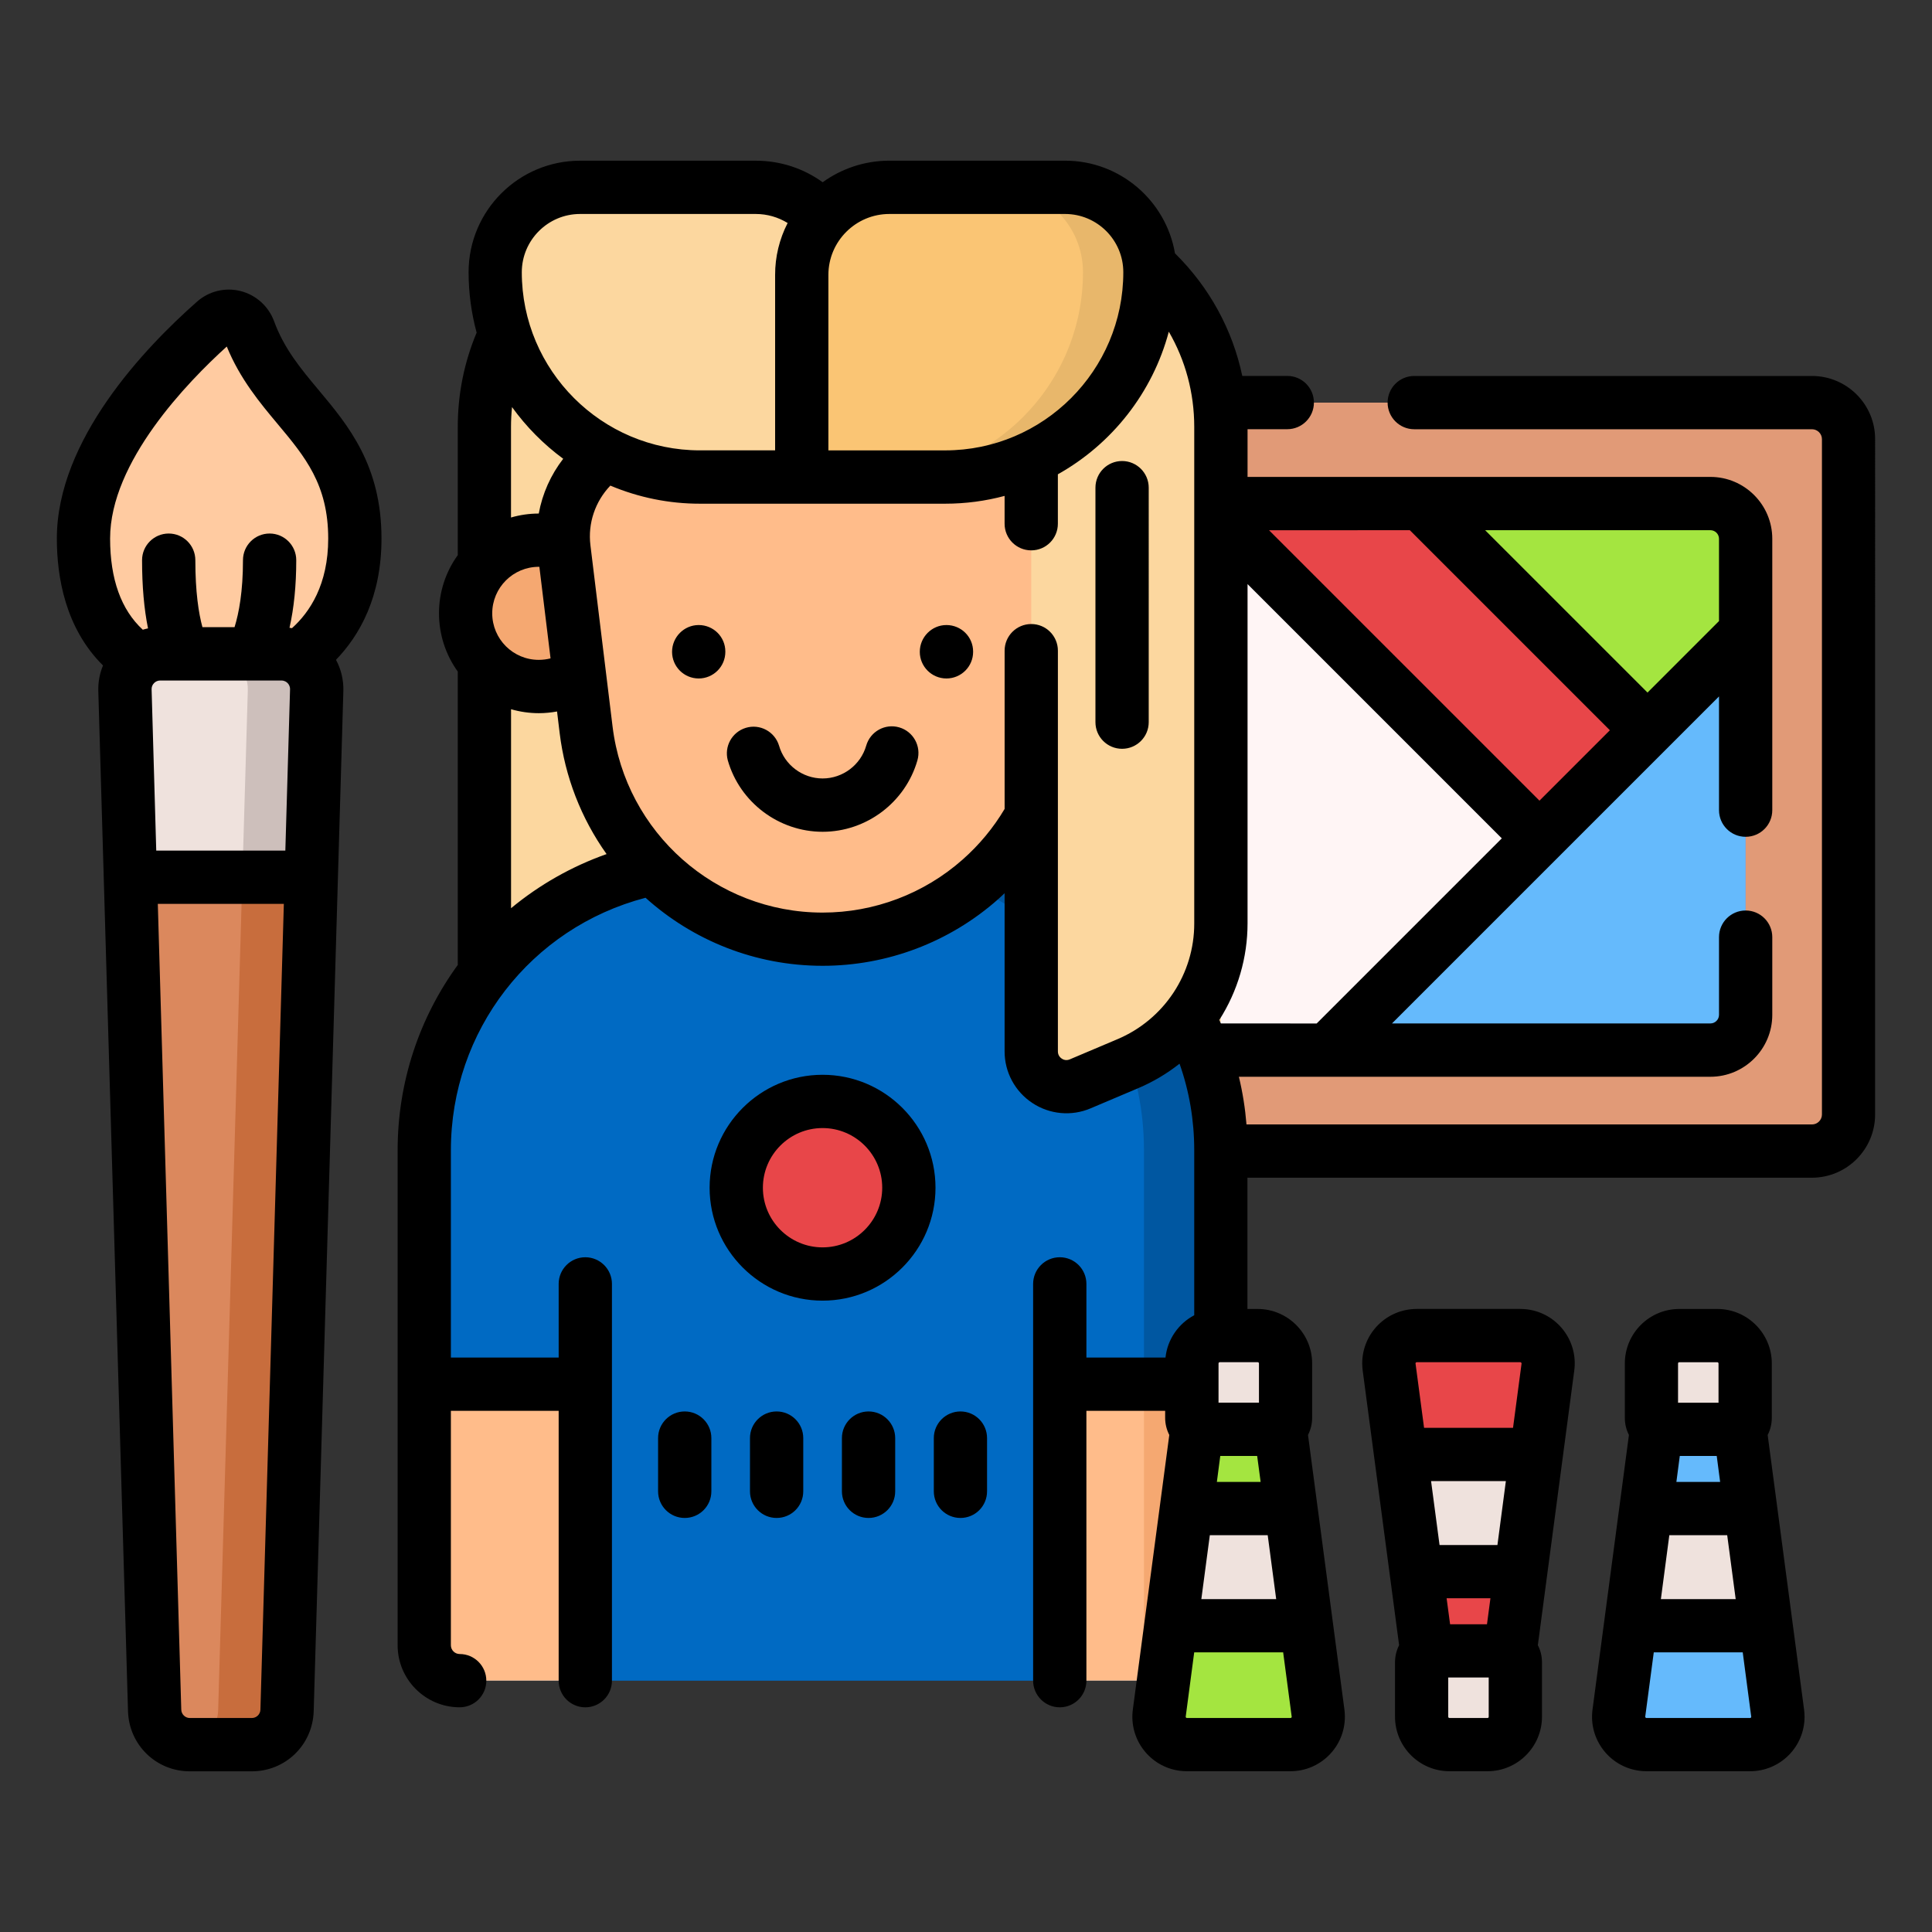 <?xml version="1.0" encoding="utf-8"?>
<!-- Generator: Adobe Illustrator 16.0.0, SVG Export Plug-In . SVG Version: 6.00 Build 0)  -->
<!DOCTYPE svg PUBLIC "-//W3C//DTD SVG 1.1//EN" "http://www.w3.org/Graphics/SVG/1.1/DTD/svg11.dtd">
<svg version="1.1" id="Layer_1" xmlns="http://www.w3.org/2000/svg" xmlns:xlink="http://www.w3.org/1999/xlink" x="0px" y="0px"
	 width="85px" height="85px" viewBox="0 0 85 85" enable-background="new 0 0 85 85" xml:space="preserve">
<rect x="0" y="0" width="85" height="85" fill="#333333" stroke="none"/>
<g>
	<path fill="#E19A77" d="M81.33,19.322v29.71c0,0.89-0.721,1.609-1.609,1.609H39.592c-0.889,0-1.609-0.721-1.609-1.609v-29.71
		c0-0.889,0.721-1.607,1.609-1.607h40.129C80.609,17.714,81.33,18.434,81.33,19.322L81.33,19.322z"/>
	<path fill="#FFF5F5" d="M76.801,23.705v20.942c0,0.365-0.127,0.703-0.338,0.967c-0.295,0.369-0.74,0.584-1.213,0.583H39.531
		c-0.855,0-1.549-0.692-1.549-1.55l0,0V23.705c0-0.855,0.691-1.551,1.549-1.551l0,0H75.25
		C76.107,22.155,76.801,22.849,76.801,23.705z"/>
	<path fill="#E84649" d="M76.801,23.705v20.942c0,0.365-0.127,0.703-0.338,0.967l-23.461-23.46H75.25
		C76.107,22.155,76.801,22.85,76.801,23.705L76.801,23.705z"/>
	<path fill="#A4E540" d="M76.801,23.705v12.738L62.512,22.154H75.25C76.107,22.155,76.801,22.849,76.801,23.705L76.801,23.705z"/>
	<path fill="#65BAFC" d="M76.801,27.811v16.838c0,0.855-0.691,1.55-1.549,1.55c0,0,0,0-0.002,0H58.412L76.801,27.811z"/>
	<path fill="#FCD79F" d="M53.715,44.952H21.311V18.781c0-5.28,4.281-9.562,9.562-9.562H44.15c5.281,0,9.562,4.281,9.562,9.562
		v26.171H53.715z"/>
	<path fill="#006AC3" d="M53.715,50.608v21.777c0,0.86-0.699,1.559-1.559,1.559H20.223c-0.859,0-1.559-0.697-1.559-1.559V50.608
		c0-6.992,5.666-12.657,12.658-12.657h9.732C48.047,37.951,53.715,43.617,53.715,50.608L53.715,50.608z"/>
	<path fill="#FFBC8A" d="M18.666,60.9v11.485c0,0.86,0.697,1.559,1.559,1.559h5.527V60.9H18.666L18.666,60.9z"/>
	<path fill="#0057A1" d="M53.715,50.608v21.777c0,0.86-0.699,1.559-1.559,1.559H50.33V50.608c0-6.992-5.666-12.657-12.658-12.657
		h3.383C48.047,37.951,53.715,43.617,53.715,50.608z"/>
	<path fill="#FFBC8A" d="M53.715,60.9v11.485c0,0.86-0.699,1.559-1.559,1.559h-5.529V60.9H53.715L53.715,60.9z"/>
	<path fill="#F5A871" d="M53.715,60.9v11.485c0,0.86-0.699,1.559-1.559,1.559H50.33V60.9H53.715L53.715,60.9z"/>
	<path fill="#FCD79F" d="M45.371,32.385v13.873c0,1.109,1.133,1.861,2.154,1.428l2.096-0.887c2.482-1.051,4.094-3.483,4.094-6.179
		v-8.236"/>
	<circle fill="#F5A871" cx="23.705" cy="26.986" r="3.22"/>
	<path fill="#FFBC8A" d="M45.371,19.769v16.131c-0.58,1.05-1.336,1.993-2.234,2.788c-1.857,1.646-4.297,2.633-6.945,2.633
		c-5.297,0-9.762-3.95-10.402-9.21l-0.977-7.983c-0.318-2.617,1.725-4.926,4.361-4.926h14.033
		C43.998,19.201,44.734,19.407,45.371,19.769z"/>
	<path fill="#FCD79F" d="M37.107,20.987h-6.311c-4.977,0-9.01-4.033-9.01-9.011c0-2.062,1.672-3.732,3.734-3.732h7.729
		c2.129,0,3.855,1.726,3.855,3.854v8.89H37.107z"/>
	<path fill="#FAC574" d="M35.275,20.987h6.309c4.977,0,9.01-4.033,9.01-9.011c0-2.062-1.672-3.732-3.732-3.732h-7.732
		c-2.129,0-3.854,1.726-3.854,3.854V20.987L35.275,20.987z"/>
	<path fill="#E8B76B" d="M50.592,11.977c0,4.978-4.033,9.011-9.01,9.011h-2.947c4.977,0,9.012-4.033,9.012-9.011
		c0-1.031-0.418-1.964-1.096-2.641c-0.676-0.678-1.607-1.094-2.641-1.094h2.947c1.029,0,1.965,0.416,2.641,1.094
		C50.176,10.013,50.592,10.945,50.592,11.977z"/>
	<g>
		<circle fill="#E84649" cx="36.191" cy="52.255" r="3.796"/>
	</g>
	<g>
		<path fill="#FFCBA1" d="M10.959,14.541c-0.229-0.628-1.01-0.836-1.512-0.395c-1.969,1.737-5.773,5.604-5.773,9.546
			c0,5.322,3.824,6.372,5.969,6.372c2.404,0,5.971-1.787,5.971-6.372C15.611,19.057,12.254,18.076,10.959,14.541L10.959,14.541z"/>
		<path fill="#DB885D" d="M13.934,30.363l-0.238,8.23L12.629,75.25c-0.023,0.839-0.711,1.506-1.551,1.506H8.354
			c-0.84,0-1.525-0.667-1.551-1.506L5.738,38.594l-0.24-8.23c-0.025-0.873,0.676-1.596,1.551-1.596h5.334
			C13.258,28.768,13.959,29.489,13.934,30.363z"/>
		<path fill="#C86D3D" d="M13.934,30.363l-0.238,8.23L12.627,75.25c-0.021,0.839-0.709,1.506-1.549,1.506H8.352
			c-0.051,0-0.102-0.003-0.15-0.008c0.775-0.078,1.373-0.72,1.396-1.498l1.064-36.656l0.24-8.23
			c0.023-0.873-0.676-1.596-1.551-1.596h3.031C13.258,28.768,13.959,29.489,13.934,30.363z"/>
		<path fill="#EFE2DD" d="M13.934,30.363l-0.238,8.23H5.736l-0.238-8.23c-0.025-0.873,0.676-1.596,1.551-1.596h5.334
			C13.258,28.768,13.959,29.489,13.934,30.363z"/>
		<path fill="#CDBFBB" d="M13.934,30.363l-0.238,8.23h-3.033l0.24-8.23c0.023-0.873-0.676-1.596-1.551-1.596h3.031
			C13.258,28.768,13.959,29.489,13.934,30.363z"/>
	</g>
	<g>
		<path fill="#A4E540" d="M52.221,76.757h4.557c0.74,0,1.312-0.652,1.215-1.387l-0.51-3.846l-0.684-5.153l-0.461-3.487H52.66
			l-0.461,3.487l-0.684,5.153l-0.512,3.846C50.91,76.104,51.48,76.757,52.221,76.757z"/>
		<path fill="#EFE2DD" d="M51.516,71.525h5.967l-0.684-5.153h-4.602L51.516,71.525z M52.941,62.884h3.115
			c0.279,0,0.506-0.226,0.506-0.503l0,0v-2.396c0-0.677-0.551-1.226-1.227-1.226h-1.674c-0.678,0-1.227,0.549-1.227,1.226v2.396
			C52.438,62.658,52.662,62.884,52.941,62.884L52.941,62.884z"/>
		<g>
			<path fill="#E84649" d="M66.885,58.76h-4.557c-0.74,0-1.312,0.651-1.215,1.387l0.51,3.844l0.684,5.155l0.463,3.486h3.678
				l0.461-3.486l0.684-5.155l0.51-3.844C68.199,59.412,67.627,58.76,66.885,58.76z"/>
			<path fill="#EFE2DD" d="M67.59,63.99h-5.965l0.682,5.155h4.602L67.59,63.99z M66.168,72.632h-3.119
				c-0.277,0-0.502,0.226-0.502,0.503c0,0,0,0,0,0.001v2.396c0,0.678,0.549,1.227,1.227,1.227h1.672
				c0.678,0,1.227-0.549,1.227-1.227v-2.396C66.67,72.857,66.445,72.632,66.168,72.632L66.168,72.632z"/>
		</g>
		<g>
			<path fill="#65BAFC" d="M72.439,76.757h4.555c0.742,0,1.312-0.652,1.217-1.387l-0.51-3.846l-0.686-5.153l-0.461-3.487h-3.678
				l-0.461,3.487l-0.684,5.153l-0.51,3.846C71.127,76.104,71.699,76.757,72.439,76.757z"/>
			<path fill="#EFE2DD" d="M71.734,71.525h5.965l-0.684-5.153h-4.6L71.734,71.525z M73.158,62.884h3.117
				c0.277,0,0.504-0.226,0.504-0.503l0,0v-2.396c0-0.677-0.549-1.226-1.227-1.226h-1.674c-0.676,0-1.225,0.549-1.225,1.226v2.396
				C72.654,62.658,72.879,62.884,73.158,62.884z"/>
		</g>
	</g>
	<g>
		<path d="M79.719,16.541H62.221c-0.646,0-1.172,0.524-1.172,1.172c0,0.646,0.525,1.172,1.172,1.172h17.498
			c0.242,0.001,0.439,0.196,0.439,0.438v29.71c0,0.241-0.197,0.438-0.439,0.438H54.84c-0.057-0.707-0.168-1.408-0.334-2.098H75.25
			c1.502,0,2.723-1.222,2.723-2.724V41.23c0-0.646-0.523-1.172-1.172-1.172c-0.646,0-1.172,0.524-1.172,1.172v3.418
			c0,0.209-0.17,0.379-0.379,0.379H61.242L75.629,30.64v5.004c0,0.647,0.525,1.172,1.172,1.172c0.648,0,1.172-0.523,1.172-1.172
			V23.705c0-1.501-1.221-2.723-2.723-2.723H54.887v-2.099h1.748c0.646,0,1.172-0.524,1.172-1.172c0-0.646-0.523-1.172-1.172-1.172
			h-1.98c-0.43-2.036-1.443-3.896-2.961-5.394c-0.395-2.312-2.412-4.076-4.834-4.076h-7.73c-1.096,0-2.109,0.353-2.936,0.949
			C35.342,7.402,34.32,7.07,33.252,7.07h-7.73c-2.705,0-4.906,2.199-4.906,4.904c0,0.921,0.125,1.812,0.354,2.661
			c-0.551,1.313-0.83,2.709-0.83,4.145v5.644c-0.539,0.745-0.828,1.641-0.826,2.561c0,0.919,0.287,1.814,0.826,2.561v12.908
			c-1.678,2.302-2.646,5.13-2.646,8.153v21.778c0,1.505,1.225,2.729,2.73,2.729c0.646,0,1.172-0.523,1.172-1.172
			c0-0.647-0.525-1.172-1.172-1.172c-0.215-0.001-0.387-0.174-0.387-0.387V62.07h4.742v11.872c0,0.647,0.523,1.173,1.172,1.173
			c0.646,0,1.172-0.524,1.172-1.173V56.486c0-0.646-0.525-1.172-1.172-1.172s-1.172,0.525-1.172,1.172v3.24h-4.742v-9.121
			c0-5.249,3.51-9.785,8.564-11.107c2.074,1.867,4.814,2.993,7.789,2.993c2.844,0.001,5.592-1.04,7.723-2.929
			c0.096-0.086,0.191-0.174,0.285-0.264v6.957c-0.002,0.914,0.457,1.767,1.219,2.271c0.76,0.505,1.725,0.595,2.564,0.237
			l2.096-0.888c0.652-0.275,1.264-0.639,1.818-1.077c0.43,1.217,0.646,2.492,0.646,3.807v7.26c-0.688,0.364-1.178,1.054-1.264,1.861
			h-3.48v-3.24c0-0.646-0.523-1.172-1.172-1.172c-0.646,0-1.172,0.525-1.172,1.172v17.456c0,0.646,0.525,1.173,1.172,1.173
			c0.648,0,1.172-0.525,1.172-1.173V62.07h3.465v0.31c0,0.271,0.066,0.524,0.182,0.752L49.84,75.215
			c-0.174,1.312,0.75,2.518,2.062,2.691c0.104,0.014,0.209,0.021,0.314,0.021h4.557c1.322,0,2.396-1.073,2.396-2.396
			c0-0.105-0.006-0.212-0.02-0.315l-1.602-12.083c0.117-0.232,0.182-0.49,0.182-0.752v-2.396c0-1.321-1.076-2.396-2.398-2.396
			h-0.449v-5.775h24.834c1.533,0,2.781-1.247,2.781-2.779V19.322C82.502,17.789,81.254,16.541,79.719,16.541L79.719,16.541z
			 M62.027,23.327l8.801,8.801l-3.098,3.098L55.832,23.328L62.027,23.327L62.027,23.327z M53.713,45.027
			c-0.021-0.052-0.047-0.104-0.068-0.154c0.811-1.27,1.242-2.744,1.242-4.252V25.697l11.186,11.187l-8.145,8.145L53.713,45.027
			L53.713,45.027z M75.629,23.705v3.619l-3.145,3.146l-7.145-7.144h9.91C75.461,23.327,75.629,23.497,75.629,23.705z M39.129,9.414
			h7.73c1.412,0,2.562,1.149,2.562,2.562c0,4.322-3.516,7.839-7.838,7.839h-5.137v-7.718C36.445,10.617,37.65,9.414,39.129,9.414
			L39.129,9.414z M25.521,9.414h7.73c0.502,0,0.984,0.141,1.402,0.397c-0.363,0.707-0.553,1.49-0.551,2.285v7.718h-3.307
			c-4.32,0-7.838-3.517-7.838-7.839C22.959,10.564,24.109,9.414,25.521,9.414L25.521,9.414z M21.656,26.985
			c0-1.13,0.918-2.048,2.049-2.048c0.008,0,0.016,0,0.025,0l0.492,4.029c-0.168,0.043-0.344,0.065-0.518,0.065
			C22.574,29.033,21.656,28.114,21.656,26.985L21.656,26.985z M24.779,20.184c-0.547,0.706-0.916,1.532-1.076,2.41
			c-0.414,0-0.824,0.059-1.221,0.174v-3.984c0-0.295,0.016-0.586,0.045-0.875C23.154,18.779,23.914,19.547,24.779,20.184z
			 M22.484,39.958v-8.755c0.395,0.114,0.807,0.174,1.221,0.174c0.27,0,0.539-0.026,0.803-0.075l0.115,0.951
			c0.234,1.919,0.943,3.748,2.064,5.323C25.156,38.117,23.734,38.923,22.484,39.958z M49.164,45.72l-2.096,0.887
			c-0.162,0.069-0.293,0.011-0.355-0.032c-0.062-0.042-0.17-0.139-0.17-0.315V28.627c0-0.647-0.523-1.172-1.172-1.172
			c-0.646,0-1.172,0.523-1.172,1.172v6.962c-0.494,0.832-1.115,1.581-1.84,2.222c-1.701,1.508-3.896,2.34-6.168,2.339
			c-4.699,0-8.67-3.517-9.24-8.18l-0.975-7.984c-0.119-0.966,0.213-1.929,0.877-2.621c1.248,0.526,2.59,0.798,3.943,0.796h10.787
			c0.904,0,1.779-0.119,2.615-0.343v1.224c0,0.646,0.523,1.172,1.172,1.172s1.172-0.524,1.172-1.172v-2.175
			c2.375-1.331,4.166-3.586,4.881-6.274c0.73,1.258,1.119,2.689,1.119,4.191v21.839C52.547,42.846,51.213,44.854,49.164,45.72z
			 M55.463,65.199h-1.926l0.15-1.144h1.623L55.463,65.199z M53.227,67.543h2.547l0.373,2.811h-3.293L53.227,67.543L53.227,67.543z
			 M56.818,75.565c-0.018,0.02-0.033,0.02-0.041,0.02h-4.557c-0.008,0-0.023,0-0.041-0.02c-0.016-0.018-0.014-0.034-0.012-0.042
			l0.373-2.826h3.914l0.375,2.826C56.832,75.531,56.834,75.548,56.818,75.565z M55.389,59.985v1.728h-1.779v-1.728
			c0-0.029,0.023-0.054,0.053-0.054h1.674C55.365,59.932,55.389,59.955,55.389,59.985z"/>
		<path d="M30.74,27.499c-0.646,0-1.172,0.531-1.172,1.179c0,0.646,0.523,1.172,1.172,1.172c0.646,0,1.172-0.523,1.172-1.172v-0.013
			C31.912,28.018,31.387,27.499,30.74,27.499z M41.639,27.499c-0.646,0-1.172,0.531-1.172,1.179c0,0.646,0.525,1.172,1.172,1.172
			c0.648,0,1.174-0.523,1.174-1.172v-0.013C42.812,28.018,42.287,27.499,41.639,27.499z M39.561,32.001
			c-0.623-0.18-1.271,0.181-1.451,0.803c-0.244,0.852-1.033,1.445-1.918,1.445c-0.887,0-1.676-0.595-1.918-1.445
			c-0.189-0.62-0.844-0.97-1.461-0.782c-0.607,0.185-0.959,0.817-0.793,1.431c0.531,1.851,2.248,3.142,4.172,3.142
			s3.639-1.291,4.17-3.142C40.541,32.83,40.182,32.181,39.561,32.001z M49.367,20.283c-0.648,0-1.172,0.524-1.172,1.173v10.316
			c0,0.647,0.523,1.172,1.172,1.172c0.646,0,1.172-0.523,1.172-1.172V21.456C50.539,20.809,50.014,20.283,49.367,20.283z
			 M36.189,47.286c-2.738,0-4.969,2.229-4.969,4.969c0,2.739,2.23,4.968,4.969,4.968c2.74,0,4.969-2.229,4.969-4.968
			C41.158,49.515,38.93,47.286,36.189,47.286z M36.189,54.879c-1.447,0-2.625-1.177-2.625-2.624s1.178-2.625,2.625-2.625
			s2.625,1.178,2.625,2.625S37.637,54.879,36.189,54.879z M30.125,62.098c-0.646,0-1.172,0.525-1.172,1.172l0,0v2.342
			c0,0.647,0.525,1.172,1.172,1.172c0.648,0,1.172-0.523,1.172-1.172V63.27C31.297,62.623,30.773,62.098,30.125,62.098
			L30.125,62.098z M34.168,62.098c-0.646,0-1.172,0.525-1.172,1.172l0,0v2.342c0,0.647,0.525,1.172,1.172,1.172
			c0.648,0,1.172-0.523,1.172-1.172V63.27C35.34,62.623,34.816,62.098,34.168,62.098L34.168,62.098z M38.213,62.098
			c-0.646,0-1.172,0.525-1.172,1.172l0,0v2.342c0,0.647,0.523,1.172,1.172,1.172c0.646,0,1.172-0.523,1.172-1.172V63.27
			C39.383,62.623,38.859,62.098,38.213,62.098L38.213,62.098z M42.256,62.098c-0.646,0-1.172,0.525-1.172,1.172l0,0v2.342
			c0,0.647,0.523,1.172,1.172,1.172s1.17-0.523,1.17-1.172V63.27C43.426,62.623,42.902,62.098,42.256,62.098L42.256,62.098z
			 M14.027,17.17c-0.785-0.938-1.525-1.825-1.967-3.032c-0.242-0.661-0.793-1.159-1.475-1.333c-0.676-0.171-1.391,0.003-1.914,0.464
			c-2.305,2.032-6.17,6.089-6.17,10.425c0,1.687,0.371,3.941,2.031,5.584c-0.148,0.354-0.217,0.736-0.207,1.119l1.307,44.889
			c0.043,1.482,1.238,2.645,2.721,2.645h2.725c1.482,0,2.678-1.161,2.723-2.645l1.305-44.889c0.014-0.477-0.098-0.949-0.324-1.368
			c1.041-1.077,2.002-2.767,2.002-5.335C16.783,20.466,15.32,18.715,14.027,17.17L14.027,17.17z M6.67,30.329
			c-0.004-0.104,0.035-0.202,0.107-0.275c0.07-0.073,0.168-0.115,0.27-0.114h5.336c0.141,0,0.23,0.071,0.271,0.114
			c0.043,0.043,0.111,0.136,0.107,0.275l-0.207,7.093h-5.68L6.67,30.329z M9.977,15.246c0.586,1.435,1.469,2.488,2.254,3.427
			c1.186,1.419,2.209,2.644,2.209,5.021c0,2.021-0.809,3.237-1.594,3.943c-0.035-0.006-0.072-0.012-0.109-0.017
			c0.197-0.868,0.297-1.862,0.297-2.975c0-0.646-0.525-1.172-1.172-1.172c-0.648,0-1.172,0.525-1.172,1.172
			c0,1.373-0.176,2.319-0.371,2.948H8.906c-0.166-0.61-0.312-1.547-0.312-2.948c0-0.646-0.523-1.172-1.172-1.172
			c-0.646,0-1.172,0.525-1.172,1.172c0,1.145,0.088,2.146,0.262,3.001c-0.078,0.017-0.154,0.035-0.23,0.059
			c-0.953-0.877-1.438-2.225-1.438-4.013C4.844,20.32,8.254,16.806,9.977,15.246z M11.078,75.585H8.354
			c-0.205,0.001-0.373-0.163-0.379-0.368L6.943,39.766h5.545l-1.031,35.451C11.453,75.422,11.283,75.586,11.078,75.585z
			 M66.885,57.588H62.33c-1.324,0-2.398,1.073-2.398,2.396c0,0.105,0.008,0.211,0.021,0.315l1.602,12.082
			c-0.117,0.232-0.18,0.491-0.18,0.753v2.396c0,1.321,1.074,2.397,2.396,2.397h1.674c1.32,0,2.396-1.076,2.396-2.397v-2.396
			c0-0.271-0.064-0.525-0.182-0.752l1.602-12.082c0.176-1.312-0.748-2.519-2.061-2.692C67.096,57.595,66.992,57.588,66.885,57.588
			L66.885,57.588z M63.645,70.317h1.928l-0.152,1.144h-1.623L63.645,70.317z M65.881,67.974h-2.547l-0.373-2.812h3.291
			L65.881,67.974L65.881,67.974z M62.289,59.951c0.018-0.02,0.033-0.02,0.041-0.02h4.557c0.008,0,0.023,0,0.041,0.02
			c0.016,0.019,0.014,0.033,0.014,0.041l-0.375,2.826h-3.914l-0.375-2.826C62.275,59.984,62.273,59.969,62.289,59.951z
			 M65.445,75.585h-1.674c-0.029,0-0.055-0.024-0.055-0.055v-1.728h1.781v1.728C65.498,75.561,65.475,75.585,65.445,75.585
			L65.445,75.585z M77.77,63.133c0.119-0.232,0.182-0.49,0.182-0.752v-2.396c0-1.321-1.076-2.396-2.398-2.396h-1.672
			c-1.322,0-2.396,1.075-2.396,2.396v2.396c0,0.271,0.064,0.524,0.18,0.752l-1.602,12.083c-0.174,1.312,0.75,2.517,2.062,2.69
			c0.104,0.015,0.209,0.021,0.314,0.021h4.557c1.324,0,2.396-1.073,2.396-2.397c0-0.104-0.008-0.21-0.021-0.314L77.77,63.133
			L77.77,63.133z M73.443,67.543h2.547l0.373,2.811h-3.291L73.443,67.543L73.443,67.543z M73.754,65.199l0.15-1.144h1.625
			l0.15,1.144H73.754z M73.879,59.932h1.674c0.029,0,0.055,0.023,0.055,0.054v1.728h-1.781v-1.728
			C73.826,59.955,73.852,59.932,73.879,59.932z M77.035,75.565c-0.016,0.02-0.031,0.02-0.041,0.02h-4.555
			c-0.01,0-0.025,0-0.041-0.02c-0.018-0.018-0.016-0.034-0.014-0.042l0.375-2.826h3.914l0.373,2.826
			C77.049,75.531,77.051,75.548,77.035,75.565z"/>
	</g>
</g>
</svg>
